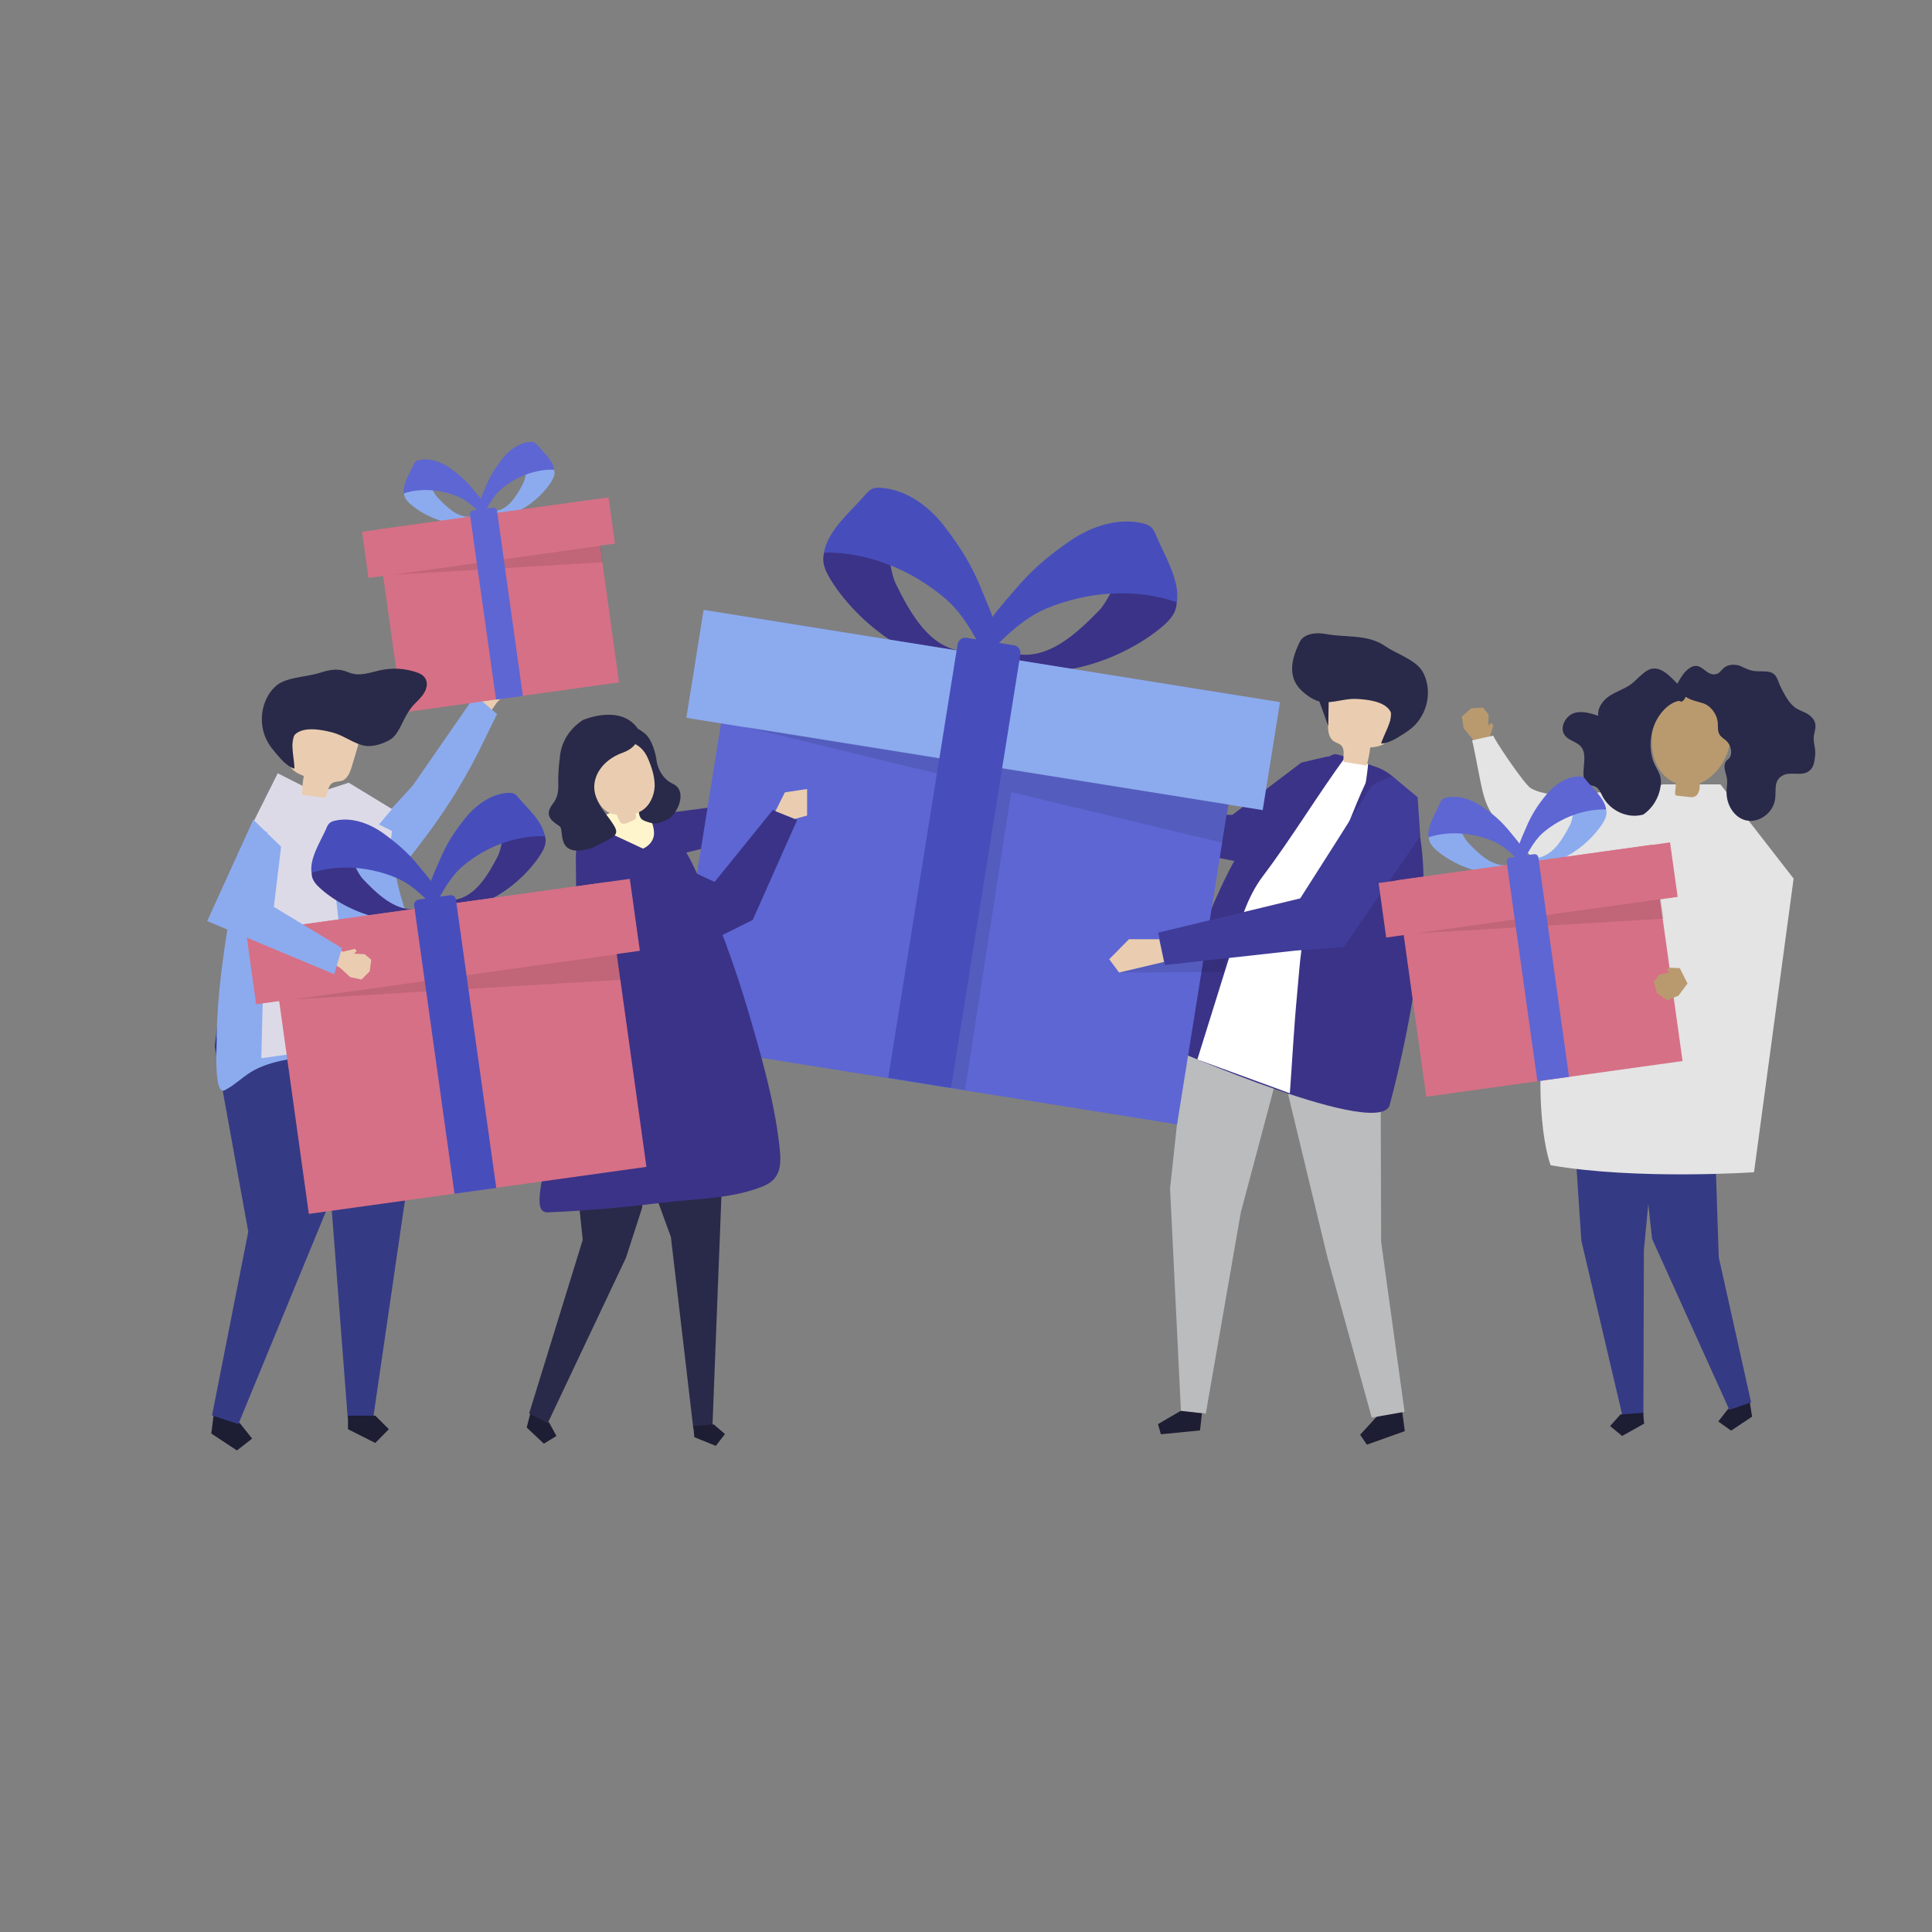<?xml version="1.0" encoding="utf-8"?>
<!-- Generator: Adobe Illustrator 23.0.1, SVG Export Plug-In . SVG Version: 6.00 Build 0)  -->
<svg version="1.1" id="Layer_1" xmlns="http://www.w3.org/2000/svg" xmlns:xlink="http://www.w3.org/1999/xlink" x="0px" y="0px"
	 viewBox="0 0 800 800" style="enable-background:new 0 0 800 800;" xml:space="preserve">
<rect x="0" y="0" width="800" height="800" fill="#808080" stroke="none"/>
<style type="text/css">
	.st0{fill:#EACDB0;}
	.st1{fill:#8CABEF;}
	.st2{fill:#5D66D3;}
	.st3{fill:#D67086;}
	.st4{opacity:0.1;}
	.st5{fill:#3B3387;}
	.st6{fill:#BABCBE;}
	.st7{fill:#1D1D33;}
	.st8{fill:#FFFFFF;}
	.st9{fill:#292949;}
	.st10{fill:#474EBB;}
	.st11{opacity:0.1;enable-background:new    ;}
	.st12{fill:#403C99;}
	.st13{fill:#FFF5CC;}
	.st14{fill:#353A85;}
	.st15{fill:#DDDAE8;}
	.st16{fill:#B99A6F;}
	.st17{fill:#E4E4E4;}
</style>
<g id="Object">
	<g>
		<g>
			<polygon class="st0" points="195.7,293.9 199.2,289.2 198.4,284.2 199.3,283.4 200.3,284.6 200.8,280.2 203.4,277.8 208,278.6
				211.3,282.3 209.9,286.9 205.8,290.8 201.3,297.4 			"/>
			<path class="st1" d="M205.8,295.7c-2.7,5.4-5.3,10.9-8,16.3c-14.7,29-30.3,44.2-34.5,52.2c-0.2,0.3-0.4,0.7-0.8,0.8
				c-0.2,0.1-0.5,0-0.8-0.1c-1.3-0.4-2.7-0.7-4-1.1c-2.9-0.8-5.8-1.7-8.6-2.7c-2.6-0.9-5.9-3.2-5.2-5.7c0.4-1.5,26.4-29.2,27.3-30.5
				c3.4-5,6.9-9.9,10.3-14.9c5.1-7.4,10.2-14.7,15.3-22.1L205.8,295.7z"/>
		</g>
		<g>
			<g>
				<g>
					<path class="st1" d="M229.6,195.3c0.2,1.5-0.6,3-1.4,4.3c-5.4,8.4-18.4,17.8-27.8,12.7c1-0.2,3.7-0.3,5.8-0.9
						c5-1.3,8-6.6,10.5-11.4c1.5-2.9,1.5-11,4.7-12.3C224.5,186.5,229.1,192.2,229.6,195.3z"/>
					<path class="st2" d="M201.3,201.2c2-4.9,4.2-8,7-11.6c2.9-3.6,6.9-6.3,11.3-6.6c0.5,0,1.1,0,1.6,0.2c0.6,0.3,1,0.8,1.4,1.2
						c2.2,2.7,6.4,6.2,6.9,10.1c-7.7-0.3-15.7,2.8-21.7,7.8c-4.5,3.7-7,10.3-7.5,10.3C195.6,212.9,200.3,203.5,201.3,201.2z"/>
				</g>
				<g>
					<path class="st1" d="M167.4,205c0.2,1.5,1.4,2.7,2.5,3.7c7.5,6.6,22.6,12,30.2,4.6c-1.1,0-3.7,0.7-5.8,0.7
						c-5.2,0.1-9.5-4.2-13.2-8.1c-2.3-2.4-4.5-10.2-7.9-10.5C169.9,195.2,167,202,167.4,205z"/>
					<path class="st2" d="M196.2,203c-3.3-4.1-6.2-6.6-9.9-9.2c-3.7-2.6-8.3-4.2-12.7-3.3c-0.5,0.1-1,0.3-1.5,0.6
						c-0.5,0.4-0.7,1-1,1.6c-1.4,3.2-4.4,7.7-3.9,11.6c7.4-2.4,15.8-1.6,23,1.6c5.4,2.4,9.5,8,10,7.9
						C205,212.7,197.8,204.9,196.2,203z"/>
				</g>
			</g>
			<g>

					<rect x="161" y="212.7" transform="matrix(0.99 -0.138 0.138 0.99 -32.748 30.978)" class="st3" width="90.7" height="76.5"/>

					<rect x="150.9" y="213" transform="matrix(0.99 -0.138 0.138 0.99 -28.869 30.159)" class="st3" width="103.1" height="19.3"/>
			</g>
			<g class="st4">
				<polygon points="162.7,238 248.7,226 249.6,232.8 				"/>
			</g>
			<path class="st2" d="M216.5,288.2l-11.1,1.5L194.6,213c-0.1-0.8,0.4-1.5,1.2-1.6l8.4-1.2c0.8-0.1,1.4,0.4,1.6,1.2L216.5,288.2z"
				/>
		</g>
		<polygon class="st5" points="267.4,337.8 299.8,333.6 324.1,303.1 332.4,310.9 307.1,347.4 274.1,355.5 263.2,346.5 263.9,337.7
					"/>
		<path class="st5" d="M550.4,313.2c-0.6-0.1-11.6,2.6-11.6,2.6l-28.5,21.6h-39.1l-1.8,11l47.3,9.2L550.4,313.2z"/>
		<g>
			<g>
				<polygon class="st6" points="492.1,421.6 484.5,492.1 489,584.4 499.3,585.3 513.8,502 535.8,419.4 				"/>
			</g>
			<polygon class="st7" points="571,585.6 563.2,594.1 566,598.2 581.7,592.6 580.6,584.3 			"/>
			<polygon class="st6" points="533.4,453.2 549.6,520.4 568,587 581.6,584.6 571.9,514.2 571.7,447.8 551.1,441.3 			"/>
			<path class="st5" d="M552.4,312.3c0,0-19.3,6.8-38.7,39.6c-19.8,33.4-30.2,81.6-30.2,81.6s90.1,39.6,92.1,23.4
				c0,0,34.9-125.8-6-139.4C567.7,316.9,553.7,311.8,552.4,312.3z"/>
			<path class="st8" d="M557.3,313.2c-11.4,15.5-22.7,34.2-34.3,49.5c-6.9,9.1-9.6,19.8-13,30.5c-3.3,10.7-6.7,21.3-10,32
				c-1.4,4.5-2.8,9-4.2,13.5l38.3,14c1-13.7,1.7-27.4,3-41c1.2-12.6,1.7-26.9,7-38.6c2.6-5.7,5.2-11.3,7.9-17
				c4.8-10.4,8.5-21.3,13.4-31.7c0.3-0.7,1.1-7.3,1.1-8.1L557.3,313.2z"/>
			<g>
				<path class="st0" d="M556.4,315.5c3.2,0.5,6.3,1,9.5,1.5c0.7-2.5,1.2-5,1.5-7.5c2.8-0.2,6.1-0.8,7.3-3.3
					c0.4-0.8,0.5-1.7,0.5-2.6c0.3-3.7,0.7-7.3,1-10.9c0.1-1.3,0.2-2.6-0.2-3.8c-0.7-2.1-2.7-3.5-4.7-4.4c-5.2-2.4-11.4-2.8-16.5-0.4
					c-1.4,0.6-2.7,1.5-3.5,2.8c-1.3,1.9-1.4,4.4-1.4,6.7c0,2.2,0,4.3,0,6.4c0,2.5,0.2,5.3,2.2,6.8c1.1,0.8,2.5,1,3.4,2
					C557,310.5,556,313.2,556.4,315.5z"/>
				<polygon class="st9" points="545.4,287.9 550,300.6 550.2,289.5 				"/>
				<path class="st9" d="M535.6,272.6c0.6-2.4,1.6-4.7,2.6-6.8c1.8-3.5,6.7-4,10.6-3.3c8.4,1.6,17.4,0,24.7,5
					c4.2,2.9,10.3,4.9,13.8,8.4c1.5,1.4,2.5,3.3,3.1,5.3c2.2,6.8,0.1,14.8-5.2,19.7c-1.2,1.1-2.5,2-3.9,2.9c-2.8,1.8-6.2,4-9.4,4.1
					c0.6-2.7,5.3-10.5,3.9-13.2c-2.3-4.4-10-5.1-14.3-5.3c-4.7-0.2-9.4,1.8-14,1.3c-3.3-0.4-6.9-3-9.1-5.3
					C534.8,281.6,534.5,277,535.6,272.6z"/>
			</g>
			<polygon class="st7" points="488.9,584.2 479.5,589.7 480.7,593.9 496.9,592.3 497.7,585.2 			"/>
		</g>
		<g>
			<g>
				<g>
					<path class="st5" d="M487.1,251c-0.6,3.6-3.3,6.3-6,8.6c-17.9,15.1-53.6,27.2-71.1,9.5c2.5,0.2,8.6,1.8,13.7,2
						c12.1,0.5,22.6-9.3,31.4-18.3c5.4-5.5,11-23.7,19-24.3C481.8,227.9,488.3,243.9,487.1,251z"/>
					<path class="st10" d="M419.6,245c7.9-9.5,14.9-15.1,23.7-21.2c8.9-6,19.8-9.5,29.9-7.1c1.2,0.3,2.4,0.7,3.4,1.5
						c1.1,1,1.7,2.4,2.2,3.7c3.1,7.6,10,18.4,8.5,27.5c-17.1-6-37.1-4.5-54.1,2.6c-12.7,5.3-22.7,18.3-23.9,18
						C398.7,267.3,415.9,249.5,419.6,245z"/>
				</g>
				<g>
					<path class="st5" d="M341,230.1c-0.6,3.6,1.2,7,3,10c12.3,20,42.4,42.6,64.6,31.2c-2.4-0.6-8.7-1-13.6-2.4
						c-11.6-3.3-18.5-15.9-24.1-27.2c-3.4-6.9-3.1-25.9-10.5-29C353.3,209.9,342.1,223,341,230.1z"/>
					<path class="st10" d="M407,245.5c-4.5-11.5-9.4-19-15.9-27.5c-6.5-8.5-15.8-15.2-26.2-16c-1.2-0.1-2.5-0.1-3.7,0.4
						c-1.3,0.6-2.3,1.7-3.3,2.9c-5.3,6.2-15.2,14.3-16.7,23.5c18.2-0.3,36.6,7.3,50.5,19.3c10.4,9,15.9,24.5,17,24.6
						C420,273.2,409.1,250.9,407,245.5z"/>
				</g>
			</g>
			<g>

					<rect x="307" y="253.7" transform="matrix(0.158 -0.987 0.987 0.158 -21.546 694.889)" class="st2" width="179.4" height="212.8"/>

					<rect x="384.7" y="172.9" transform="matrix(0.158 -0.987 0.987 0.158 52.77 649.625)" class="st1" width="45.3" height="241.8"/>
			</g>
			<polygon class="st11" points="508.8,333.1 412.7,317.6 402.4,315.7 402.4,316 307.7,300.8 401.2,323.5 381.4,448.3 399.6,451.3
				418.7,328 506.3,349 			"/>
			<path class="st10" d="M393.8,450.5l-26-4.2l28.7-179.4c0.3-1.8,1.9-3.1,3.7-2.8l19.7,3.1c1.8,0.3,2.9,2,2.6,3.8L393.8,450.5z"/>
		</g>
		<polygon class="st11" points="463.4,402.7 506.6,402.5 509.9,381.8 466.2,393 		"/>
		<path class="st12" d="M576.5,321.4c0,0-8.4,2.9-9,4.5c-0.6,1.5-29.1,46.1-29.1,46.1l-58.8,14.2l2.8,13.4l54.2-6l19.8-1.4
			l31.7-45.9l-1.1-16.2L576.5,321.4z"/>
		<polygon class="st0" points="480,388.9 467.5,388.9 459.3,397.2 463.4,402.7 482,398.3 		"/>
		<g>
			<g>
				<g>
					<polygon class="st7" points="219.2,586.8 218.1,591.1 225.2,597.8 230.4,594.6 227.4,589.1 220.3,582.5 					"/>
					<polygon class="st9" points="239.7,452.7 236.3,465.9 241.3,513.4 219.1,585.3 226.8,589.3 259.2,520.8 265.8,500.4
						272.3,456.2 					"/>
				</g>
				<g>
					<polygon class="st9" points="299.9,465.1 295,590.8 287.1,591.6 277.8,512.2 258,457.9 					"/>
					<polygon class="st7" points="287.1,590.6 287.5,595.1 296.4,598.7 300.2,593.8 295.5,589.8 					"/>
				</g>
				<g>
					<path class="st5" d="M233.8,438.6c6.7-44.2,4.3-76.5,4.7-85.3s6.6-13.4,6.6-13.4c2.7-0.6,5.1-2.4,7.8-3.1
						c18.6-4.7,28.8,9.5,35.7,24.9c8.6,18.9,15.8,38.4,21.6,58.3c5.1,17.5,10.2,35.1,12.4,53.3c0.9,7.5,1.6,14.6-6.6,17.9
						c-13.1,5.3-27.7,5.1-41.5,6.8c-15.8,1.9-31.7,3.4-47.7,4C218.6,502.3,227,482.8,233.8,438.6z"/>
				</g>
			</g>
			<path class="st13" d="M249,338.4c0,0,0.6,13.9,9,14.4c8.4,0.4,13.2-3.5,12.8-8.4c-0.4-4.8-2.8-7.1-2.8-7.1S257.7,332.8,249,338.4
				z"/>
			<polygon class="st5" points="320,335.4 295.9,365.2 250.6,344.1 239.2,346.6 238.7,352.3 240.5,367.1 297.9,387.8 311.7,380.9
				330.1,339.5 			"/>
			<g>
				<path class="st9" d="M278.7,324.6c-4.5-2.1-6.1-6.3-6.7-8.8c-0.1-0.7-0.2-1.4-0.3-2v0v0c-1.7-8.8-5.4-10.6-5.4-10.6l0,0
					c-1.3-1.1-2.8-1.9-4.5-2.2c-2.5,2.3-4.1,5.5-4.3,8.9l-0.4,0c1.5,0,3.1,0.4,4.5,1c1.1,7.6,2.7,19.7,2.8,23.3
					c0.1,5.3,1.3,5.4,4.9,6.5c2.2,0.7,4.5-0.2,5.9-0.9l0,0C280,338.7,285.3,327.7,278.7,324.6z"/>
				<g>
					<path class="st0" d="M268.2,313.8c-5.6-12.2-20.9-6-22.9,5.5c-1.1,6.5,2.3,17.8,10.1,18c0.4,1.1,1.1,3.2,2.1,3.7
						c1.1,0.6,3.9-0.9,5-1.5c0.3-0.2,0.6-0.3,0.8-0.6c0.2-0.4,0.1-1.2-0.1-2c0.8-0.3,1.7-0.7,2.5-1.2c3.4-2.1,5.2-6.2,5.4-10.2
						C271.1,321.4,269.8,317.5,268.2,313.8z"/>
				</g>
				<path class="st9" d="M257.8,311.7c8.8-3.2,6.3-10,6.3-10c-7.2-10.3-22.6-3.6-22.6-3.6s-8,4.4-9.5,14c-0.1,0.9-0.2,1.7-0.3,2.5
					c-0.3,2.4-0.7,7.6-0.5,10.1c0,3.1-0.2,5.4-2.4,8.3c-4.1,5.3,0.9,7.6,3,9.2c2,1.6-2,13.5,13.2,9c9.9-5.1,12.2-5.1,8.5-10.5l0,0
					c-1.6-2.6-5.1-6.1-6.7-10.7C244.1,322.7,249,314.8,257.8,311.7z"/>
			</g>
			<polygon class="st0" points="321.1,335.9 325,328.1 334.2,326.7 334.2,337.7 329.1,339.1 			"/>
		</g>
		<g>
			<g>
				<polygon class="st7" points="88.2,588 87.5,593.6 98.1,600.6 104.4,595.7 99.4,589.4 88.9,582.4 				"/>
				<polygon class="st14" points="91,416.2 88.9,433.3 102.8,510 87.8,586.1 98.7,589.7 135.8,499.6 138.2,471.8 134.5,414.2
					"/>
			</g>
			<g>
				<polygon class="st14" points="167.3,422 168.1,494.2 154.5,587.4 144,587.4 137.4,501.4 123.1,415.5 				"/>
				<polygon class="st7" points="155.4,586.2 144.1,586.2 144.1,591.8 155.4,597.5 161,591.8 				"/>
			</g>
			<path class="st1" d="M89.6,435.8c-0.1,6.6,0.1,15.5,2.6,15.8c0.5,0.1,0.9-0.2,1.3-0.4c4.4-2.4,7.5-5.8,11.8-8.1
				c4.5-2.4,9.7-3.7,14.8-4.6c7.6-1.4,15.3-2.3,23.1-2.4c8.4-0.1,24.7,1.5,24.7,1.5c4.7-0.8,9.2-2.4,13.8-3.9
				c7.8-2.6,15.7-4.9,23-8.5c2.3-1.2,8.8-4.6,6.5-7.7c-1.7-2.4-7.7-3.9-10.4-5.4c-6-3.2-11.7-6.9-16.8-11.4
				c-7.2-6.3-12.5-14-15.8-22.8c-1.7-4.4-2.9-8.9-3.9-13.5c-0.5-2.5-1-5-1.5-7.5c-0.3-1.4-0.2-6.8-1.3-7.7
				c-10.5-9-13.6-16.9-26.3-15c-29,4.5-27,5.8-33.4,20c-2.6,5.7-6.1,21.1-7.1,27.2c-1.2,7.4-2.3,14.9-3.2,22.4
				c-1,8.4-1.6,16.7-1.8,25.2C89.8,430.1,89.7,432.7,89.6,435.8z"/>
			<g>
				<polygon class="st15" points="115,320.2 103.8,342.6 160.6,359 162.3,344.1 				"/>
				<polygon class="st15" points="144.4,324.1 131.2,328.4 110.6,344.6 108.2,438.2 145.9,432.8 137.1,353.4 157,341.3 162.3,335
									"/>
			</g>
			<g>
				<path class="st0" d="M134.7,330.4c-3.2-0.4-6.5-0.9-9.7-1.3c0.1-2.6,0.3-5.2,0.8-7.8c-2.7-1-5.7-2.6-6.1-5.4
					c-0.1-0.9,0.1-1.8,0.3-2.7c0.8-3.7,1.5-7.3,2.3-11c0.3-1.3,0.6-2.6,1.3-3.6c1.3-1.9,3.7-2.6,5.9-2.9c5.7-0.8,11.9,0.7,16.2,4.6
					c1.1,1,2.2,2.3,2.6,3.7c0.7,2.3,0,4.7-0.7,7c-0.6,2.1-1.3,4.2-1.9,6.3c-0.7,2.4-1.8,5.2-4.1,6c-1.3,0.4-2.7,0.2-3.9,0.9
					C135.7,325.3,135.9,328.3,134.7,330.4z"/>
				<path class="st9" d="M169,294.9c0.6-0.9,1.2-1.8,1.9-2.6c1.5-1.7,3.4-3.2,4.6-5.2c1.3-2,1.8-4.6,0.4-6.5
					c-0.9-1.2-2.3-1.9-3.7-2.3c-4.7-1.6-9.8-1.8-14.6-0.8c-4.6,1-8.7,2.8-13.3,0.9c-4.2-1.8-7.4-1.2-11.9,0.2
					c-4.9,1.6-11.5,1.7-16,4c-1.9,1-3.4,2.5-4.6,4.2c-4.2,6-4.5,14.4-0.8,20.7c0.8,1.4,1.8,2.7,2.9,4c2.2,2.6,4.8,5.8,8,6.8
					c0.2-2.8-2.1-11.8,0.2-14.1c3.6-3.6,11.3-2,15.6-0.9c4.6,1.2,8.7,4.6,13.3,5.5c3.3,0.6,7.6-0.8,10.5-2.5
					C165,304.3,166.8,298.2,169,294.9z"/>
			</g>
		</g>
		<g>
			<polygon class="st16" points="619.7,310.7 616.8,305.4 618.4,300.3 617.4,299.4 616.3,300.5 616.4,295.9 614.1,293 609.2,293.3
				605.3,296.7 606.1,301.6 609.8,306.1 613.4,313.5 			"/>
			<path class="st17" d="M618.4,304.6c-0.7,0.1,12.7,20.2,15.5,21.8c9.2,5.1,25.1,1.7,35,1.1c2.1-0.1,4.3-0.2,5.9,1.1
				c1.7,1.2,2.3,3.5,2,5.6c-0.3,2.1-1.2,4-2.2,5.8c-3,5.8-5.5,11.4-10,16.1c-2.4,2.6-10.3,12.3-13.3,12.5c-0.4,0-0.8-0.3-1.2-0.5
				c-9.4-7.3-18.3-15.3-26.5-23.8c-8.6-8.9-9.2-13.7-11.5-25.4c-0.2-0.8-2.3-12.3-2.6-12.3C609.6,306.5,618.4,304.6,618.4,304.6z"/>
		</g>
		<g>
			<g>
				<polygon class="st7" points="724.8,582.2 725.5,586.6 716.8,592.4 711.5,588.6 715.5,583.5 724.2,577.7 				"/>
				<polygon class="st14" points="720.2,445.8 709.7,460.3 711.7,520.6 725.1,580.7 716.1,583.8 684.1,513 681.7,491.1 684,445.3
									"/>
			</g>
			<g>
				<polygon class="st14" points="651,456.5 654.8,513.7 671.9,586.6 680.5,586 680.7,517.6 687.3,448.7 				"/>
				<polygon class="st7" points="680.4,585 671,585.7 666.7,590.5 671.7,594.6 680.8,589.5 				"/>
			</g>
		</g>
		<path class="st17" d="M688.6,324.8h23.8l30.3,39l-16.4,121.6c0,0-48.5,3.3-84.2-2.9c0,0-9.9-23.9,0.5-85.4
			c4.1-24.1,12.6-55.7,14-57C667.3,330.2,684.4,325.9,688.6,324.8z"/>
		<g>
			<path class="st16" d="M715.7,298.8c-5.3-14-26.2-18.1-30.4-1.4c-1.3,5-1.9,10.3-0.7,15.3c1.2,5,4.5,9.7,9.3,11.6c0,0,0.1,0,0.1,0
				c-0.1,1.3-0.3,2.6-0.4,4c0,0.3,0,0.6,0.1,0.8c0.2,0.3,0.6,0.3,0.9,0.4c1.6,0.2,3.2,0.3,4.7,0.5c0.8,0.1,1.6,0.2,2.3-0.1
				c1.6-0.6,2.2-2.6,2.2-4.3c0-0.4,0-0.8,0-1.2C713,320.7,719.1,307.9,715.7,298.8z"/>
			<g>
				<path class="st9" d="M685.1,276.8c-3.8,0-6.5,4.1-9.7,6.5c-2.7,2-5.9,2.9-8.7,4.7c-2.8,1.8-5.3,4.9-4.9,8.4
					c-3.3-1.1-6.8-2.2-10.1-1.1s-5.9,5.7-4,8.8c1.7,2.8,5.7,2.9,7.4,5.7c2.7,4.3-1.7,12.4,2.5,14.9c1,0.6,2.3,0.6,3.3,1.2
					c1.3,0.8,1.9,2.3,2.6,3.7c3.2,6.2,10.5,9.5,16.9,7.7c3.8-2.5,6.5-6.9,7.2-11.6c0.9-5.7-2.3-7.1-3.5-12.1
					c-1.4-5.5-0.5-11.6,2.4-16.4c1.9-3.1,4.8-6,8.2-6.9c1.4-0.3,1.1,0.9,2.5-0.4c0.6-0.6,1.3-2.5,1.3-3.3
					C694.4,283.9,690.1,276.8,685.1,276.8z"/>
				<path class="st9" d="M726.8,277.9c2,0.2,4.1-0.1,6.1,0.4c3,0.8,3.2,3.7,4.4,6.1c1.3,2.6,3.1,6.1,5.3,8c1.5,1.4,3.5,2,5.3,2.9
					c1.8,1,3.5,2.5,3.8,4.6c0.3,2-0.8,4.1-0.7,6.1c0.2,3.1,1,4.5,0.5,7.8c-0.2,1.7-0.5,3.4-1.6,4.7c-1.4,1.7-3.6,2-5.7,1.9
					c-2,0-4.2-0.3-6,0.7c-4,2.1-2.6,6.2-3.2,10c-0.9,5.7-6.8,9.8-12,8.6c-4.4-1-7.5-5.4-8-10.2c-0.3-2.4,0.4-4.7,0.1-7.1
					c-0.3-2.3-2-5.2-0.2-7.4c0.4-0.5,1.1-0.8,1.4-1.4c0.3-0.5,0.4-1,0.5-1.6c0.2-1.9-0.6-3.9-1.9-5.2c-1-0.9-2.2-1.5-2.9-2.7
					c-0.8-1.3-0.6-3.1-0.7-4.7c-0.3-3.8-3-7.3-6.4-8.3c-2.3-0.7-4.2-1-6.3-2.2c-0.3-0.2-5.1-3.2-5-2.4c0-1.4,0.6-2.7,1.3-4
					c1.1-2,2.3-4,4.1-5.4c5.6-4.5,7.2,3.7,12,1.9c1.2-0.4,1.9-1.7,2.9-2.5c1.8-1.5,4.4-1.5,6.6-0.8
					C722.4,276.6,724.5,277.7,726.8,277.9z"/>
			</g>
		</g>
		<g>
			<g>
				<g>
					<path class="st5" d="M225.9,347.3c0.3,2.4-0.9,4.7-2.1,6.6c-8.4,13.1-28.7,27.7-43.2,19.8c1.6-0.4,5.8-0.5,9.1-1.4
						c7.8-2.1,12.5-10.3,16.4-17.7c2.4-4.5,2.4-17.1,7.3-19.1C218,333.6,225.2,342.5,225.9,347.3z"/>
					<path class="st10" d="M181.9,356.6c3.1-7.6,6.5-12.5,10.9-18c4.5-5.5,10.7-9.9,17.6-10.3c0.8,0,1.7,0,2.4,0.3
						c0.9,0.4,1.5,1.2,2.1,1.9c3.4,4.2,9.9,9.7,10.7,15.8c-12-0.5-24.4,4.3-33.8,12.2c-7,5.8-10.9,16-11.6,16.1
						C172.9,374.8,180.4,360.1,181.9,356.6z"/>
				</g>
				<g>
					<path class="st5" d="M129.1,362.4c0.3,2.4,2.1,4.2,3.9,5.8c11.7,10.3,35.2,18.7,47,7.2c-1.6,0.1-5.7,1.1-9.1,1.1
						c-8,0.1-14.9-6.5-20.6-12.5c-3.5-3.7-7-15.8-12.3-16.4C133,347.2,128.5,357.7,129.1,362.4z"/>
					<path class="st10" d="M174,359.3c-5.1-6.4-9.7-10.2-15.5-14.4c-5.8-4.1-13-6.6-19.7-5.1c-0.8,0.2-1.6,0.4-2.3,1
						c-0.7,0.6-1.1,1.5-1.5,2.5c-2.2,5-6.9,12.1-6,18.1c11.4-3.7,24.6-2.5,35.8,2.4c8.3,3.7,14.8,12.4,15.6,12.3
						C187.6,374.4,176.4,362.3,174,359.3z"/>
				</g>
			</g>
			<g>

					<rect x="119.2" y="374.5" transform="matrix(0.99 -0.138 0.138 0.99 -58.24 30.445)" class="st3" width="141.2" height="119.1"/>

					<rect x="103.4" y="374.9" transform="matrix(0.99 -0.138 0.138 0.99 -52.2 29.169)" class="st3" width="160.5" height="30.1"/>
			</g>
			<g class="st4">
				<polygon points="121.8,413.8 255.6,395.1 257.1,405.7 				"/>
			</g>
			<path class="st10" d="M205.5,491.9l-17.3,2.4L171.5,375c-0.2-1.2,0.6-2.3,1.8-2.5l13.1-1.8c1.2-0.2,2.3,0.7,2.4,1.9L205.5,491.9z
				"/>
		</g>
		<g>
			<g>
				<g>
					<path class="st1" d="M665.2,336c0.2,1.8-0.7,3.5-1.6,5c-6.4,9.9-21.8,21-32.8,15.1c1.2-0.3,4.4-0.4,6.9-1.1
						c5.9-1.6,9.5-7.8,12.4-13.4c1.8-3.4,1.8-13,5.6-14.5C659.2,325.6,664.7,332.4,665.2,336z"/>
					<path class="st2" d="M631.8,343c2.4-5.8,4.9-9.5,8.3-13.7c3.4-4.2,8.1-7.5,13.4-7.8c0.6,0,1.3,0,1.8,0.2
						c0.7,0.3,1.2,0.9,1.6,1.5c2.6,3.2,7.5,7.4,8.2,12c-9.1-0.3-18.5,3.3-25.7,9.2c-5.3,4.4-8.2,12.2-8.8,12.2
						C625,356.9,630.7,345.7,631.8,343z"/>
				</g>
				<g>
					<path class="st1" d="M591.7,347.5c0.3,1.8,1.6,3.2,2.9,4.4c8.9,7.8,26.7,14.2,35.7,5.5c-1.2,0.1-4.4,0.8-6.9,0.9
						c-6.1,0.1-11.3-4.9-15.6-9.5c-2.7-2.8-5.3-12-9.3-12.4C594.6,335.9,591.2,343.9,591.7,347.5z"/>
					<path class="st2" d="M625.8,345.1c-3.9-4.9-7.3-7.8-11.8-10.9c-4.4-3.1-9.9-5-15-3.9c-0.6,0.1-1.2,0.3-1.7,0.7
						c-0.6,0.5-0.9,1.2-1.2,1.9c-1.6,3.8-5.2,9.2-4.6,13.8c8.7-2.8,18.7-1.9,27.2,1.8c6.3,2.8,11.3,9.5,11.8,9.3
						C636.1,356.6,627.6,347.4,625.8,345.1z"/>
				</g>
			</g>
			<g>

					<rect x="584.2" y="356.6" transform="matrix(0.99 -0.138 0.138 0.99 -49.479 92.137)" class="st3" width="107.2" height="90.5"/>

					<rect x="572.2" y="357" transform="matrix(0.99 -0.138 0.138 0.99 -44.891 91.168)" class="st3" width="121.9" height="22.8"/>
			</g>
			<g class="st4">
				<polygon points="586.1,386.5 687.8,372.3 688.9,380.4 				"/>
			</g>
			<path class="st2" d="M649.7,445.9l-13.1,1.8L623.9,357c-0.1-0.9,0.5-1.8,1.4-1.9l9.9-1.4c0.9-0.1,1.7,0.5,1.8,1.4L649.7,445.9z"
				/>
		</g>
		<g>
			<polygon class="st16" points="700.5,396.8 696.1,400.9 690.8,400.7 690.2,401.8 691.5,402.6 687,403.6 684.8,406.6 686.2,411.3
				690.4,414.2 695,412.3 698.5,407.6 704.8,402.2 			"/>
			<path class="st17" d="M694.9,399.6c5.5-3.9,9.5-8.8,15-12.8c1-0.7,2-1.4,3.2-1.6c2.5-0.5,4.9,1.3,6.7,3.1
				c7.1,7.7-4,11.1-9.6,13.8c-0.8,0.4-11.4,5.3-11.3,5.5C699,407.6,694.9,399.6,694.9,399.6z"/>
		</g>
		<g>
			<polygon class="st0" points="137.1,391 142,394.1 146.9,392.9 147.7,393.8 146.6,394.9 151,395.1 153.7,397.4 153.1,402.2
				149.7,405.6 145,404.6 140.9,400.8 134.1,396.8 			"/>
			<polygon class="st1" points="141.6,392.6 113.4,375.5 116.4,350.6 104.9,339.4 85.8,381.4 138.4,403.4 			"/>
		</g>
	</g>
</g>
</svg>
